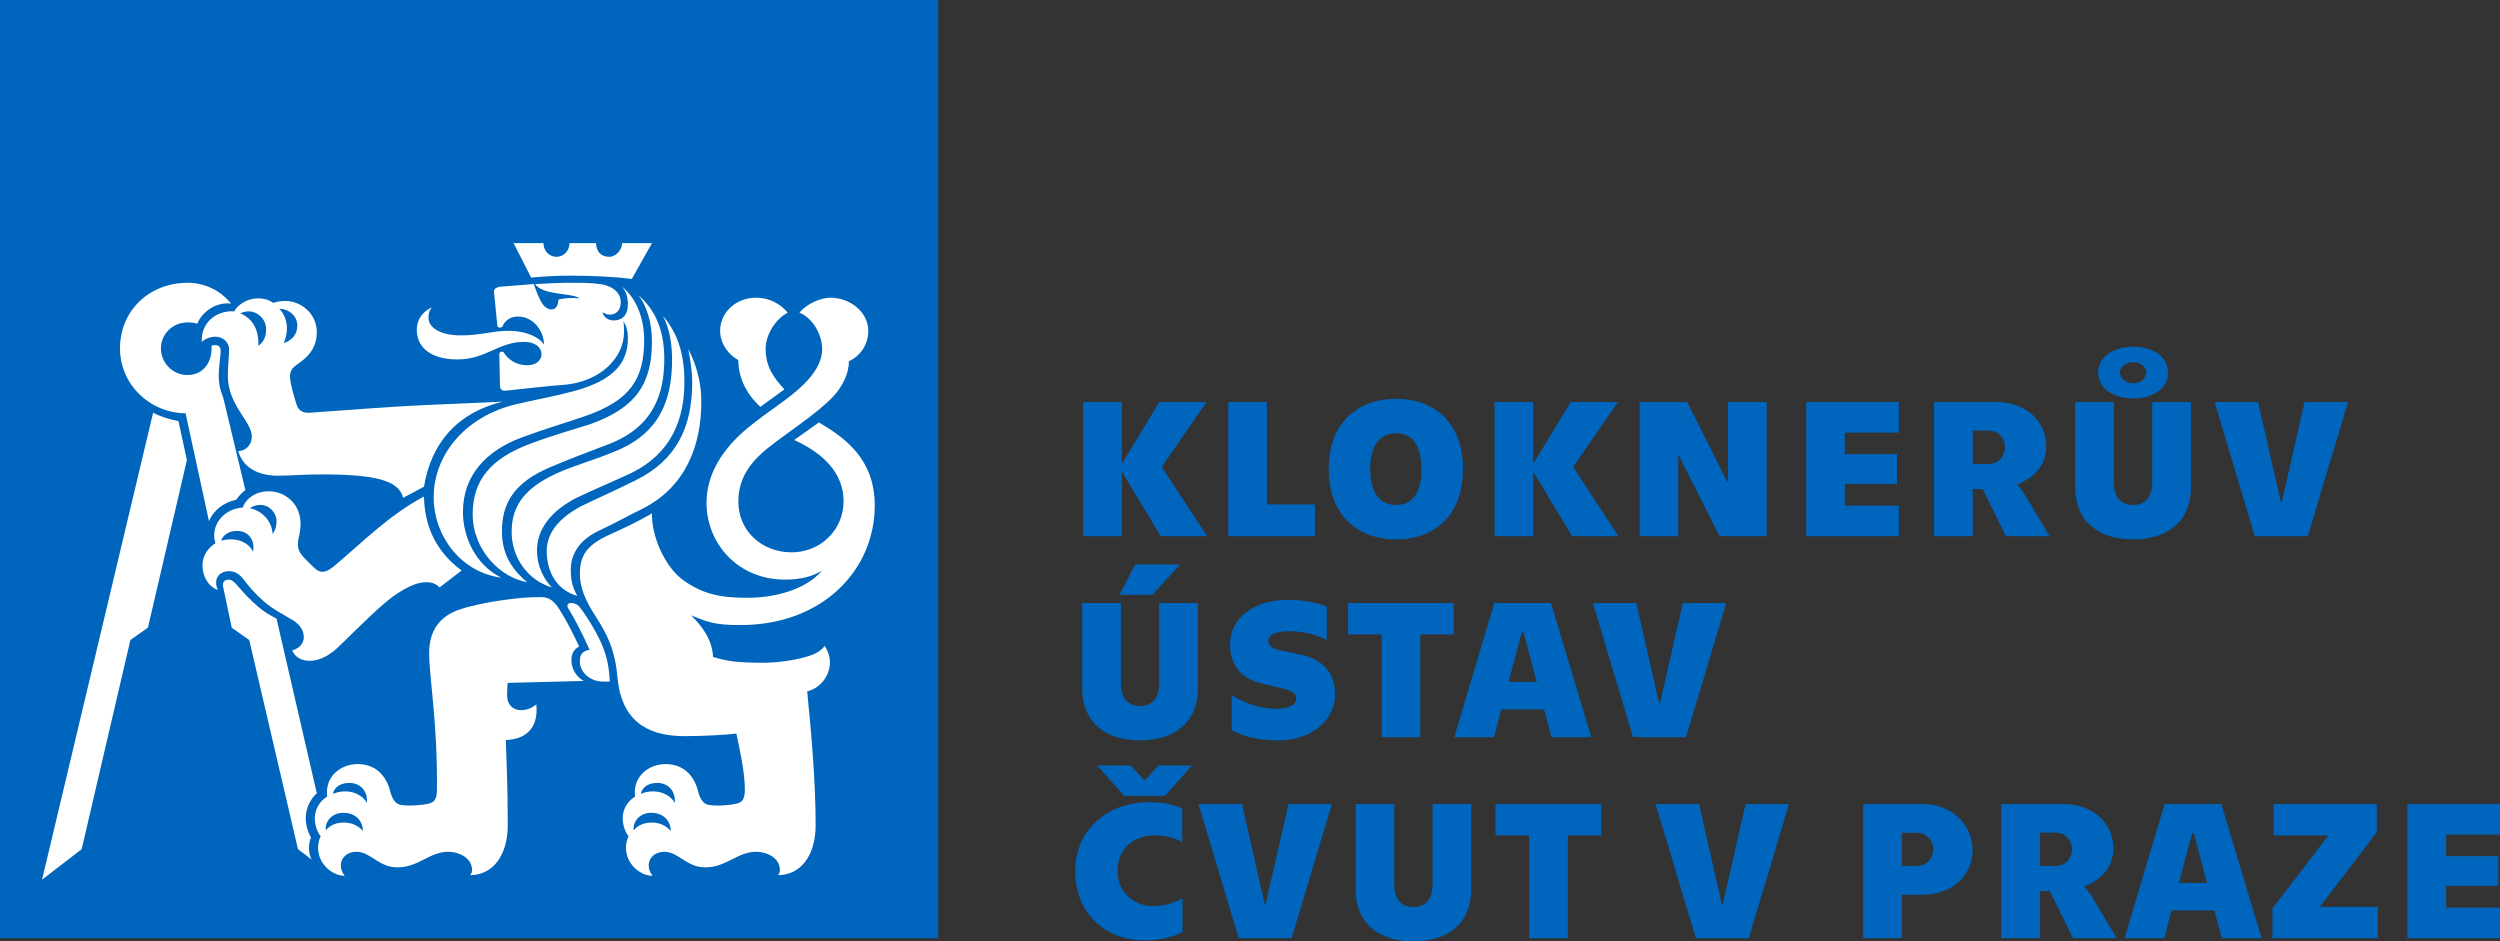 <?xml version="1.0" encoding="UTF-8" standalone="no"?>
<!-- Generator: Adobe Illustrator 15.0.0, SVG Export Plug-In . SVG Version: 6.00 Build 0)  -->

<svg
   version="1.1"
   id="Layer_1"
   x="0px"
   y="0px"
   width="509.85"
   height="191.981"
   viewBox="0 0 509.85 191.981"
   enable-background="new 0 0 566.93 226.77"
   xml:space="preserve"
   sodipodi:docname="KU.svg"
   inkscape:version="1.4 (unknown)"
   xmlns:inkscape="http://www.inkscape.org/namespaces/inkscape"
   xmlns:sodipodi="http://sodipodi.sourceforge.net/DTD/sodipodi-0.dtd"
   xmlns="http://www.w3.org/2000/svg"
   xmlns:svg="http://www.w3.org/2000/svg"><rect x="0" y="0" width="509.85" height="191.981" fill="#333333" stroke="none"/><defs
   id="defs5" /><sodipodi:namedview
   id="namedview5"
   pagecolor="#ffffff"
   bordercolor="#666666"
   borderopacity="1.0"
   inkscape:showpageshadow="2"
   inkscape:pageopacity="0.0"
   inkscape:pagecheckerboard="0"
   inkscape:deskcolor="#d1d1d1"
   inkscape:zoom="3.1414814"
   inkscape:cx="263.2516"
   inkscape:cy="94.859707"
   inkscape:window-width="1920"
   inkscape:window-height="1022"
   inkscape:window-x="0"
   inkscape:window-y="34"
   inkscape:window-maximized="1"
   inkscape:current-layer="Layer_1" />
<g
   id="g5"
   transform="translate(-19.994,-18.427)">
	<rect
   x="19.994"
   y="18.427"
   fill="#0065bd"
   width="191.337"
   height="191.336"
   id="rect1" />
	<g
   id="g4">
		<path
   fill="#ffffff"
   d="m 175.074,101.402 4.902,-3.579 c -1.854,-1.986 -3.841,-4.371 -3.841,-8.213 0,-2.914 1.988,-6.093 4.503,-7.418 -1.324,-1.589 -3.445,-3.044 -6.49,-3.044 -3.975,0 -7.287,2.914 -7.287,6.754 0,2.648 1.723,4.902 3.711,5.961 -0.001,3.708 1.722,7.019 4.502,9.539 m -26.225,-26.096 4.106,-7.287 h -6.094 c 0,1.325 -1.193,2.782 -2.653,2.782 -1.586,0 -2.646,-1.059 -2.646,-2.782 h -5.432 c 0,1.59 -1.191,2.782 -2.648,2.782 -1.457,0 -2.651,-1.191 -2.651,-2.782 h -6.093 l 3.578,7.02 c 2.783,-0.264 5.43,-0.395 8.08,-0.395 4.898,0 9.14,0.263 12.453,0.662 m -11.129,64.64 c -0.662,-1.19 -1.324,-2.65 -1.324,-5.297 0,-3.444 1.987,-6.359 6.227,-8.215 2.781,-1.324 4.899,-2.515 8.609,-4.369 8.742,-4.504 11.789,-12.982 11.789,-21.724 0,-4.372 -1.193,-7.816 -2.648,-10.731 0.395,2.385 0.793,4.374 0.793,6.756 0,9.141 -3.178,15.896 -11.524,20.003 -5.297,2.648 -7.949,3.708 -11.128,5.298 -4.5,2.383 -7.02,5.432 -7.02,9.141 0,4.634 2.382,8.08 6.226,9.138 m -5.166,-1.719 c -1.456,-1.46 -3.045,-4.108 -3.045,-7.551 0,-4.371 2.913,-8.081 8.078,-10.731 4.504,-2.119 7.152,-3.18 11.125,-5.033 8.348,-4.105 10.863,-11.127 10.863,-18.676 0,-7.287 -2.383,-10.996 -4.371,-13.381 1.457,2.784 1.855,6.094 1.855,8.877 0,8.08 -2.382,15.1 -11.789,18.808 -4.769,1.987 -7.816,2.649 -11.921,4.502 -6.492,3.049 -9.008,6.625 -9.008,11.922 0,5.036 3.18,9.803 8.213,11.263 m -5.033,-1.062 c -2.253,-1.854 -5.168,-4.899 -5.168,-10.332 0,-5.695 2.385,-9.933 9.803,-13.113 4.771,-1.987 7.287,-2.915 11.791,-4.637 9.538,-3.576 11.523,-10.597 11.523,-17.486 0,-6.621 -2.385,-10.465 -5.299,-12.98 1.723,2.119 2.784,5.697 2.784,9.404 0,8.742 -3.313,13.645 -12.717,16.958 -3.842,1.191 -7.947,2.383 -12.188,3.972 -7.682,2.914 -11.656,7.153 -11.656,14.307 0,7.418 5.695,12.981 11.127,13.907 m -5.299,-0.926 c -5.298,-2.649 -7.816,-8.346 -7.816,-13.381 0,-7.285 4.504,-12.451 12.053,-15.234 4.64,-1.721 8.347,-2.78 12.984,-4.37 9.007,-3.179 11.921,-7.418 11.921,-15.498 0,-4.637 -1.723,-8.609 -4.503,-10.861 0.926,1.059 1.191,2.383 1.191,3.576 0,2.251 -1.191,3.311 -2.915,3.311 -1.061,0 -2.121,-0.662 -2.252,-1.721 0.529,0.395 0.928,0.529 1.459,0.529 1.455,0 2.25,-1.061 2.25,-2.517 0,-2.252 -2.12,-3.445 -4.239,-3.709 -1.855,-0.266 -3.843,-0.266 -6.094,-0.266 -2.25,0 -4.371,0.133 -7.152,0.266 1.721,2.385 7.418,1.723 9.139,2.914 -1.459,-0.131 -2.914,-0.131 -4.373,0.264 0,0.93 -0.395,1.988 -1.322,1.988 -1.723,0 -2.518,-1.853 -3.709,-5.166 l -6.756,0.531 c -1.061,0.131 -1.457,0.529 -1.326,1.324 l 0.664,6.623 c 0,0.264 0.266,0.396 0.531,0.396 0.264,0 0.527,-0.133 0.66,-0.531 0.266,-0.529 1.062,-1.721 3.047,-1.721 2.914,0 5.166,2.651 5.296,5.695 -1.059,-1.455 -3.441,-2.781 -7.418,-2.781 -3.045,0 -5.56,0.928 -9.535,0.928 -4.238,0 -6.623,-1.59 -6.623,-3.577 0,-0.928 0.131,-1.459 0.662,-2.121 -1.723,0.795 -3.046,2.254 -3.046,4.637 0,2.914 2.121,5.963 8.343,5.963 5.696,0 8.348,-3.579 13.512,-3.579 2.384,0 3.578,1.191 3.578,2.518 0,1.191 -1.062,2.252 -2.914,2.252 -2.253,0 -3.84,-1.191 -4.637,-2.385 -0.133,-0.266 -0.266,-0.396 -0.531,-0.396 -0.395,0 -0.529,0.264 -0.529,0.53 l 0.135,6.357 c 0,0.795 0.395,1.194 1.324,1.061 3.973,-0.398 8.079,-0.928 11.922,-1.192 7.152,-0.662 12.055,-5.433 12.055,-10.73 0,-0.795 0,-1.459 -0.133,-2.252 0.66,1.061 0.926,2.119 0.926,3.443 0,4.902 -2.649,8.611 -11.125,10.863 -4.505,1.191 -7.816,1.721 -11.66,2.648 -10.2,2.384 -16.821,10.199 -16.821,18.943 0.001,8.083 5.697,15.368 13.777,16.428 M 77.847,88.419 c 0.527,-1.191 0.66,-2.251 0.66,-3.046 0,-1.723 -0.792,-3.311 -1.587,-3.973 1.986,0 3.709,1.455 3.709,3.444 -0.001,1.853 -1.192,3.046 -2.782,3.575 m 24.373,31.525 4.238,-2.251 c 1.457,-8.874 6.754,-15.101 16.027,-17.352 -4.9,0.264 -9.141,0.396 -15.1,0.662 -6.357,0.264 -16.822,1.06 -24.109,1.589 -1.457,0.133 -2.383,-0.398 -2.781,-1.589 -0.398,-1.324 -1.192,-3.842 -1.325,-5.299 -0.133,-1.193 0.133,-1.988 1.192,-2.781 2.119,-1.459 4.24,-3.18 4.24,-6.756 0,-3.842 -3.314,-6.357 -6.36,-6.357 -1.06,0 -1.853,0.131 -2.515,0.395 -0.795,-0.527 -1.59,-0.926 -3.182,-0.926 -2.25,0 -4.236,1.457 -4.765,2.648 -3.844,-0.264 -6.889,2.518 -6.625,6.227 0.531,-0.531 1.59,-1.058 2.781,-1.058 1.457,0 2.784,1.058 2.784,2.648 0,1.458 -0.268,3.313 -0.268,5.297 0,6.096 4.902,9.275 4.902,12.454 0,1.589 -1.191,2.914 -2.781,2.914 0.928,3.313 3.972,5.033 8.08,5.033 2.65,0 5.033,-0.264 8.875,-0.264 10.997,-10e-4 15.762,1.191 16.692,4.766 m 40.797,37.489 h 1.328 c -0.137,-4.24 -1.193,-7.154 -2.914,-10.199 -0.929,-1.722 -2.121,-3.576 -3.048,-4.771 -0.53,-0.793 -1.194,-1.057 -1.987,-1.057 -0.531,0 -0.928,0.395 -0.531,1.057 1.062,1.723 2.518,4.374 4.374,8.479 -1.59,0.266 -1.989,1.061 -1.989,2.386 -0.001,2.116 1.988,4.105 4.767,4.105 M 72.679,88.948 c 0.133,-3.708 -1.455,-5.695 -3.707,-6.623 0.395,-0.133 0.926,-0.398 1.723,-0.398 1.72,0 3.574,1.459 3.574,3.711 0,1.192 -0.398,2.515 -1.59,3.31 m 84.91,93.255 c -0.529,-1.192 -2.252,-2.384 -4.371,-2.384 -1.194,0 -1.987,0.264 -2.518,0.529 0.133,-1.061 1.193,-2.252 3.313,-2.252 2.515,0.001 3.84,1.987 3.576,4.107 m -0.795,5.696 c -0.795,-0.928 -2.117,-1.723 -3.839,-1.723 -2.122,0 -3.18,0.928 -3.711,1.59 -0.264,-1.59 1.061,-3.576 3.578,-3.576 2.648,0 3.972,1.854 3.972,3.709 M 62.613,124.713 c 0.926,-2.253 3.047,-3.841 5.562,-4.37 0.531,-0.797 1.191,-1.457 1.855,-1.988 L 65.526,99.545 C 64.996,98.223 64.6,96.898 64.6,95.041 c 0,-1.984 0.396,-3.972 0.396,-5.031 0,-0.928 -0.529,-1.191 -1.061,-1.191 -0.398,0 -0.66,0 -0.792,0.131 v 0.531 c 0,3.045 -1.855,5.43 -4.902,5.43 -3.047,0 -5.432,-2.515 -5.432,-5.43 0,-2.914 2.385,-5.3 5.432,-5.3 0.531,0 1.191,0 1.986,0.266 0.928,-2.383 3.841,-4.504 6.889,-4.105 -2.12,-2.65 -5.299,-4.24 -8.875,-4.24 -7.684,0 -13.775,5.564 -13.775,13.38 0,7.283 5.958,13.113 13.376,13.246 z m 20.533,28.479 c 1.986,0 4.105,-1.061 6.092,-3.045 3.576,-3.445 8.611,-8.611 11.658,-10.599 2.649,-1.722 4.372,-2.384 6.092,-2.384 1.061,0 1.857,0.266 2.651,1.062 l 4.503,-3.446 c -5.166,-3.841 -7.551,-8.875 -7.684,-15.1 -7.152,3.84 -12.318,9.141 -18.281,14.172 -1.059,0.797 -1.588,1.191 -2.516,1.191 -0.927,0 -1.72,-0.926 -3.31,-2.515 -1.324,-1.324 -1.59,-2.12 -1.59,-3.046 0,-1.59 0.527,-2.121 0.527,-4.239 0,-4.239 -3.309,-6.624 -6.488,-6.624 -2.651,0 -4.637,1.457 -5.299,3.312 -3.576,0.264 -5.83,2.914 -5.83,5.693 0,0.664 0.135,1.195 0.265,1.59 -1.324,0.797 -2.648,2.385 -2.648,4.506 0,2.252 1.191,4.371 3.179,5.034 -0.266,-0.399 -0.398,-0.929 -0.398,-1.591 0,-1.191 1.059,-2.252 2.518,-2.252 1.193,0 1.986,0.398 2.914,1.457 1.193,1.59 2.384,3.047 4.369,4.77 1.857,1.59 3.977,2.648 5.962,3.842 1.194,0.794 2.12,1.854 2.12,3.443 0,1.061 -0.795,2.252 -2.385,2.65 0.663,1.458 1.989,2.119 3.579,2.119 m -7.553,-25.83 c -0.133,-2.649 -2.117,-4.768 -4.637,-5.297 0.398,-0.268 1.062,-0.662 2.122,-0.662 1.855,0 3.312,1.588 3.312,3.31 0,1.326 -0.398,1.987 -0.797,2.649 m 14.705,69.676 c -0.531,-0.662 -0.795,-1.324 -0.795,-2.119 0,-1.588 1.324,-2.781 3.177,-2.781 2.915,0 4.504,3.18 8.348,3.18 4.372,0 6.488,-3.18 10.463,-3.18 1.988,0 4.771,1.193 4.771,3.709 0,0.398 -0.137,0.795 -0.398,1.061 4.504,0 7.68,-3.842 7.68,-10.201 0,-8.875 -0.262,-12.451 -0.395,-17.352 3.446,-0.133 6.754,-1.855 6.223,-7.285 -0.926,0.793 -1.984,1.191 -3.175,1.191 -1.59,0 -2.784,-1.191 -2.784,-2.913 0,-0.798 0,-1.724 0.131,-2.651 l 15.5,-0.398 c -1.458,-0.793 -2.516,-2.383 -2.516,-4.235 0,-1.325 0.529,-2.253 1.59,-2.784 -1.459,-3.045 -2.65,-5.43 -4.105,-7.682 -0.797,-1.191 -1.723,-2.385 -3.579,-2.385 -4.107,-0.132 -12.451,1.059 -16.691,2.518 -3.177,1.059 -6.227,3.443 -6.227,8.873 0,5.035 1.723,13.91 1.59,27.818 0,1.988 -0.529,2.65 -1.721,2.914 -1.061,0.266 -3.841,0.529 -5.564,0.266 -0.926,-0.134 -1.723,-0.795 -2.252,-2.781 -0.662,-2.783 -2.648,-5.564 -6.623,-5.564 -3.578,0 -6.754,2.65 -6.225,6.623 -1.723,1.062 -2.517,2.783 -2.517,4.371 0,1.59 0.529,2.914 1.191,3.71 -0.396,0.927 -0.527,1.456 -0.527,2.384 0.001,3.31 2.915,5.693 5.43,5.693 M 71.62,130.939 c -0.794,-1.591 -2.515,-2.517 -4.503,-2.517 -0.795,0 -1.457,0.133 -1.989,0.264 0.266,-1.061 1.459,-1.986 3.182,-1.986 2.252,0 3.709,1.723 3.31,4.239 m 23.182,51.264 c -0.532,-1.192 -2.252,-2.384 -4.371,-2.384 -1.193,0 -1.988,0.264 -2.518,0.529 0.131,-1.061 1.193,-2.252 3.312,-2.252 2.516,0.001 3.841,1.987 3.577,4.107 m -11.26,11.525 c -0.396,-0.795 -0.531,-1.59 -0.531,-2.385 0,-0.795 0.135,-1.457 0.398,-2.118 -0.662,-1.194 -1.059,-2.519 -1.059,-3.976 0,-1.986 0.926,-3.84 2.252,-5.033 l -8.213,-35.633 c -1.326,-0.662 -2.65,-1.457 -3.711,-2.385 -1.853,-1.589 -2.914,-2.781 -4.636,-4.768 -0.527,-0.529 -0.926,-0.795 -1.455,-0.795 -0.795,0 -1.327,0.529 -1.061,1.591 l 1.723,8.21 3.576,2.518 9.936,42.652 z m 10.467,-5.829 c -0.797,-0.928 -2.121,-1.723 -3.843,-1.723 -2.121,0 -3.18,0.928 -3.711,1.59 -0.262,-1.59 1.062,-3.576 3.579,-3.576 2.647,0 3.975,1.854 3.975,3.709 m -65.439,9.934 8.08,-6.227 9.936,-42.652 3.576,-2.518 7.947,-34.174 -1.72,-7.947 c -1.988,-0.398 -3.709,-0.928 -5.166,-1.723 z m 124.515,-0.795 c -0.529,-0.662 -0.795,-1.324 -0.795,-2.119 0,-1.588 1.325,-2.781 3.18,-2.781 2.914,0 4.504,3.18 8.346,3.18 4.37,0 6.49,-3.18 10.463,-3.18 1.988,0 4.77,1.193 4.77,3.709 0,0.398 -0.133,0.795 -0.396,1.061 4.504,0 7.682,-3.842 7.682,-10.201 0,-8.477 -0.793,-17.881 -1.723,-27.287 2.385,-0.529 4.637,-2.914 4.637,-5.961 0,-1.059 -0.395,-2.252 -1.059,-3.311 -0.664,0.928 -1.855,1.721 -3.84,2.252 -2.783,0.793 -6.227,1.192 -8.746,1.192 -5.696,0 -7.549,-0.399 -10.198,-1.192 -0.135,-3.576 -2.385,-6.492 -4.503,-8.479 3.31,1.325 4.767,1.986 10.066,1.986 16.955,0 27.42,-11.391 27.42,-24.373 0,-9.406 -5.961,-13.775 -11.393,-16.955 l -5.033,3.577 c 6.094,2.781 10.066,6.886 10.066,12.451 0,6.094 -4.898,10.467 -10.594,10.467 -6.095,0 -10.863,-4.373 -10.863,-10.334 0,-4.502 2.117,-7.814 6.092,-10.994 3.975,-3.177 10.068,-7.02 13.381,-10.595 1.722,-1.858 3.177,-4.771 3.044,-7.023 2.252,-1.059 3.975,-3.309 3.975,-6.225 0,-3.84 -3.708,-6.754 -7.682,-6.754 -2.387,0 -5.033,1.455 -6.361,3.044 2.386,0.928 4.638,4.106 4.638,7.418 0,2.784 -1.721,5.167 -3.709,7.152 -3.047,3.049 -7.02,5.301 -11.393,8.877 -5.299,4.371 -8.479,9.537 -8.479,15.365 0,8.08 6.227,15.631 16.027,15.631 3.18,0 5.697,-0.662 7.553,-1.855 -3.18,3.71 -9.139,5.565 -15.365,5.565 -5.434,0 -9.141,-0.797 -13.113,-3.71 -3.578,-2.648 -6.359,-8.875 -6.226,-13.512 -2.915,1.723 -6.359,3.311 -9.274,4.637 -4.107,1.986 -5.432,4.105 -5.432,7.682 0,4.77 3.312,8.479 4.768,11.26 1.988,3.576 2.651,6.756 2.915,10.066 0.797,8.082 5.433,11.791 13.644,11.791 3.711,0 8.61,-0.266 10.598,-0.531 0.795,3.711 1.723,8.08 1.723,11.393 0,1.988 -0.531,2.65 -1.723,2.914 -1.058,0.266 -3.842,0.529 -5.562,0.266 -0.926,-0.134 -1.723,-0.795 -2.254,-2.781 -0.66,-2.783 -2.648,-5.564 -6.621,-5.564 -3.578,0 -6.756,2.65 -6.227,6.623 -1.722,1.062 -2.517,2.783 -2.517,4.371 0,1.59 0.529,2.914 1.193,3.71 -0.398,0.927 -0.531,1.456 -0.531,2.384 0,3.31 2.915,5.693 5.431,5.693"
   id="path1" />
		<path
   fill="#0065bd"
   d="m 510.965,209.764 h 18.879 v -6.236 h -10.988 v -4.431 h 10.625 v -6.076 h -10.625 v -4.389 h 10.988 v -6.24 h -18.879 z m -27.533,0 h 21.496 v -6.397 h -11.836 l 11.635,-15.218 v -5.757 h -21.055 v 6.4 h 11.192 l -11.433,14.936 v 6.036 z m -19.081,-11.271 2.697,-10.104 h 0.362 l 2.695,10.104 z m 8.774,11.271 h 8.094 l -8.212,-27.372 h -11.556 l -8.171,27.372 h 8.092 l 1.489,-5.675 h 8.734 z m -37.112,-14.732 v -6.803 h 3.179 c 2.133,0 3.379,1.65 3.379,3.381 0,1.731 -1.246,3.422 -3.379,3.422 z m -7.892,14.732 h 7.892 v -9.62 h 2.011 l 4.751,9.62 h 8.896 l -5.034,-8.452 c -0.521,-0.887 -1.167,-1.689 -1.529,-1.932 l 0.042,-0.162 c 2.413,-1.085 5.835,-3.139 5.835,-7.809 0,-4.912 -3.901,-9.018 -10.305,-9.018 h -12.559 z m -20.246,-14.732 v -6.762 h 3.099 c 1.729,0 3.3,1.447 3.3,3.38 0,1.974 -1.57,3.382 -3.3,3.382 z m -7.891,14.732 h 7.891 v -8.854 h 4.023 c 6.402,0 10.386,-4.066 10.386,-9.098 0,-5.03 -3.983,-9.42 -10.386,-9.42 h -11.914 z m -34.135,0 h 10.789 l 8.21,-27.372 h -8.855 l -4.672,20.49 h -0.159 l -4.669,-20.49 h -8.855 z m -34.016,0 h 7.891 v -20.972 h 6.802 v -6.4 H 324.99 v 6.4 h 6.844 v 20.972 z m -23.59,0.644 c 6.44,0 11.795,-3.098 11.795,-10.747 v -17.27 h -7.889 v 16.548 c 0,3.097 -1.691,4.466 -3.906,4.466 -2.214,0 -3.902,-1.369 -3.902,-4.466 v -16.548 h -7.891 v 17.27 c 0,7.65 5.356,10.747 11.793,10.747 m -35.623,-0.644 h 10.788 l 8.213,-27.372 h -8.856 l -4.669,20.49 h -0.162 l -4.668,-20.49 h -8.858 z m -19.121,0.445 c 3.262,0 5.998,-0.845 7.65,-1.69 v -6.884 c -1.57,0.845 -3.383,1.569 -6.242,1.569 -2.855,0 -7.004,-2.174 -7.004,-7.125 0,-4.951 3.785,-7.287 7.447,-7.287 2.497,0 4.229,0.564 5.756,1.33 v -6.805 c -1.609,-0.725 -3.621,-1.287 -6.842,-1.287 -8.092,0 -14.977,5.313 -14.977,14.049 0.001,8.734 6.161,14.13 14.212,14.13 m -4.227,-29.468 h 8.291 l 5.518,-6.199 h -6.846 l -2.736,2.98 h -0.161 l -2.738,-2.98 h -6.842 z"
   id="path2" />
		<path
   fill="#0065bd"
   d="m 353.047,168.774 h 10.789 l 8.212,-27.373 h -8.855 l -4.67,20.488 h -0.16 l -4.67,-20.488 h -8.855 z m -25.399,-11.271 2.695,-10.103 h 0.362 l 2.697,10.103 z m 8.775,11.271 h 8.092 l -8.214,-27.373 h -11.554 l -8.169,27.373 h 8.09 l 1.489,-5.676 h 8.737 z m -34.658,0 h 7.889 V 147.8 h 6.803 v -6.398 H 294.92 v 6.398 h 6.846 v 20.974 z m -21.135,0.645 c 7.488,0 11.634,-4.711 11.634,-9.258 0,-4.471 -2.294,-7.086 -6.763,-8.171 -1.811,-0.446 -2.816,-0.606 -4.188,-0.888 -1.852,-0.402 -2.656,-0.926 -2.656,-1.973 0,-1.206 1.369,-1.973 4.43,-1.973 3.34,0 6.117,1.048 7.484,1.811 v -6.801 c -1.77,-0.766 -4.668,-1.41 -7.887,-1.41 -6.805,0 -11.836,3.584 -11.836,9.139 0,4.226 2.375,6.883 6.078,7.809 2.054,0.523 3.14,0.764 4.91,1.209 1.493,0.362 2.497,0.844 2.497,1.932 0,1.368 -1.45,2.133 -4.105,2.133 -3.623,0 -7.285,-1.569 -9.059,-2.816 v 7.164 c 2.215,1.247 5.355,2.093 9.461,2.093 m -28.137,0 c 6.441,0 11.795,-3.1 11.795,-10.748 v -17.27 h -7.889 v 16.545 c 0,3.098 -1.693,4.469 -3.906,4.469 -2.215,0 -3.906,-1.371 -3.906,-4.469 v -16.545 h -7.889 v 17.27 c 0,7.648 5.353,10.748 11.795,10.748 m -4.187,-29.668 h 6.684 l 5.676,-6.201 h -9.18 z"
   id="path3" />
		<path
   fill="#0065bd"
   d="m 479.848,127.784 h 10.789 l 8.211,-27.375 h -8.854 l -4.671,20.491 h -0.159 l -4.671,-20.491 h -8.854 z m -24.836,0.643 c 6.441,0 11.796,-3.1 11.796,-10.747 v -17.271 h -7.891 v 16.547 c 0,3.1 -1.692,4.467 -3.905,4.467 -2.214,0 -3.905,-1.367 -3.905,-4.467 v -16.547 h -7.89 v 17.271 c 0,7.647 5.353,10.747 11.795,10.747 m 0.041,-31.842 c -1.528,0 -2.697,-1.006 -2.697,-2.174 0,-1.167 1.169,-2.131 2.697,-2.131 1.487,0 2.654,0.964 2.654,2.131 0,1.168 -1.167,2.174 -2.654,2.174 m 0,3.1 c 4.187,0 7.084,-2.133 7.084,-5.273 0,-3.139 -2.897,-5.271 -7.084,-5.271 -4.188,0 -7.165,2.133 -7.165,5.271 0,3.14 2.976,5.273 7.165,5.273 m -32.729,13.365 v -6.803 h 3.181 c 2.135,0 3.382,1.651 3.382,3.383 0,1.73 -1.247,3.42 -3.382,3.42 z m -7.889,14.734 h 7.89 v -9.621 h 2.012 l 4.75,9.621 h 8.898 l -5.031,-8.454 c -0.523,-0.886 -1.168,-1.69 -1.53,-1.932 l 0.039,-0.161 c 2.418,-1.088 5.837,-3.141 5.837,-7.811 0,-4.912 -3.904,-9.018 -10.305,-9.018 h -12.56 z m -26.083,0 h 18.879 v -6.24 h -10.99 v -4.428 h 10.628 v -6.078 H 396.24 v -4.389 h 10.99 v -6.24 h -18.879 v 27.375 z m -33.977,0 h 7.892 V 111.36 h 0.121 l 8.293,16.424 h 9.62 v -27.375 h -7.891 v 16.344 h -0.12 l -8.214,-16.344 h -9.701 z m -4.307,0 -9.257,-14.131 9.139,-13.244 h -9.624 l -7.646,12.6 v -12.6 h -7.891 v 27.375 h 7.891 V 114.62 l 7.929,13.164 z m -45.365,-6.361 c -3.504,0 -5.272,-2.818 -5.272,-7.326 0,-4.51 1.769,-7.326 5.272,-7.326 3.542,0 5.192,2.816 5.192,7.326 0.001,4.507 -1.65,7.326 -5.192,7.326 m 0,7.004 c 8.169,0 13.646,-5.191 13.646,-14.33 0,-9.136 -5.477,-14.332 -13.646,-14.332 -8.133,0 -13.728,5.196 -13.728,14.332 10e-4,9.138 5.595,14.33 13.728,14.33 m -34.216,-0.643 h 17.672 v -6.48 h -9.783 v -20.895 h -7.889 z m -4.306,0 -9.26,-14.131 9.139,-13.244 h -9.622 l -7.648,12.6 v -12.6 h -7.891 v 27.375 h 7.891 V 114.62 l 7.929,13.164 z"
   id="path4" />
	</g>
</g>
</svg>
